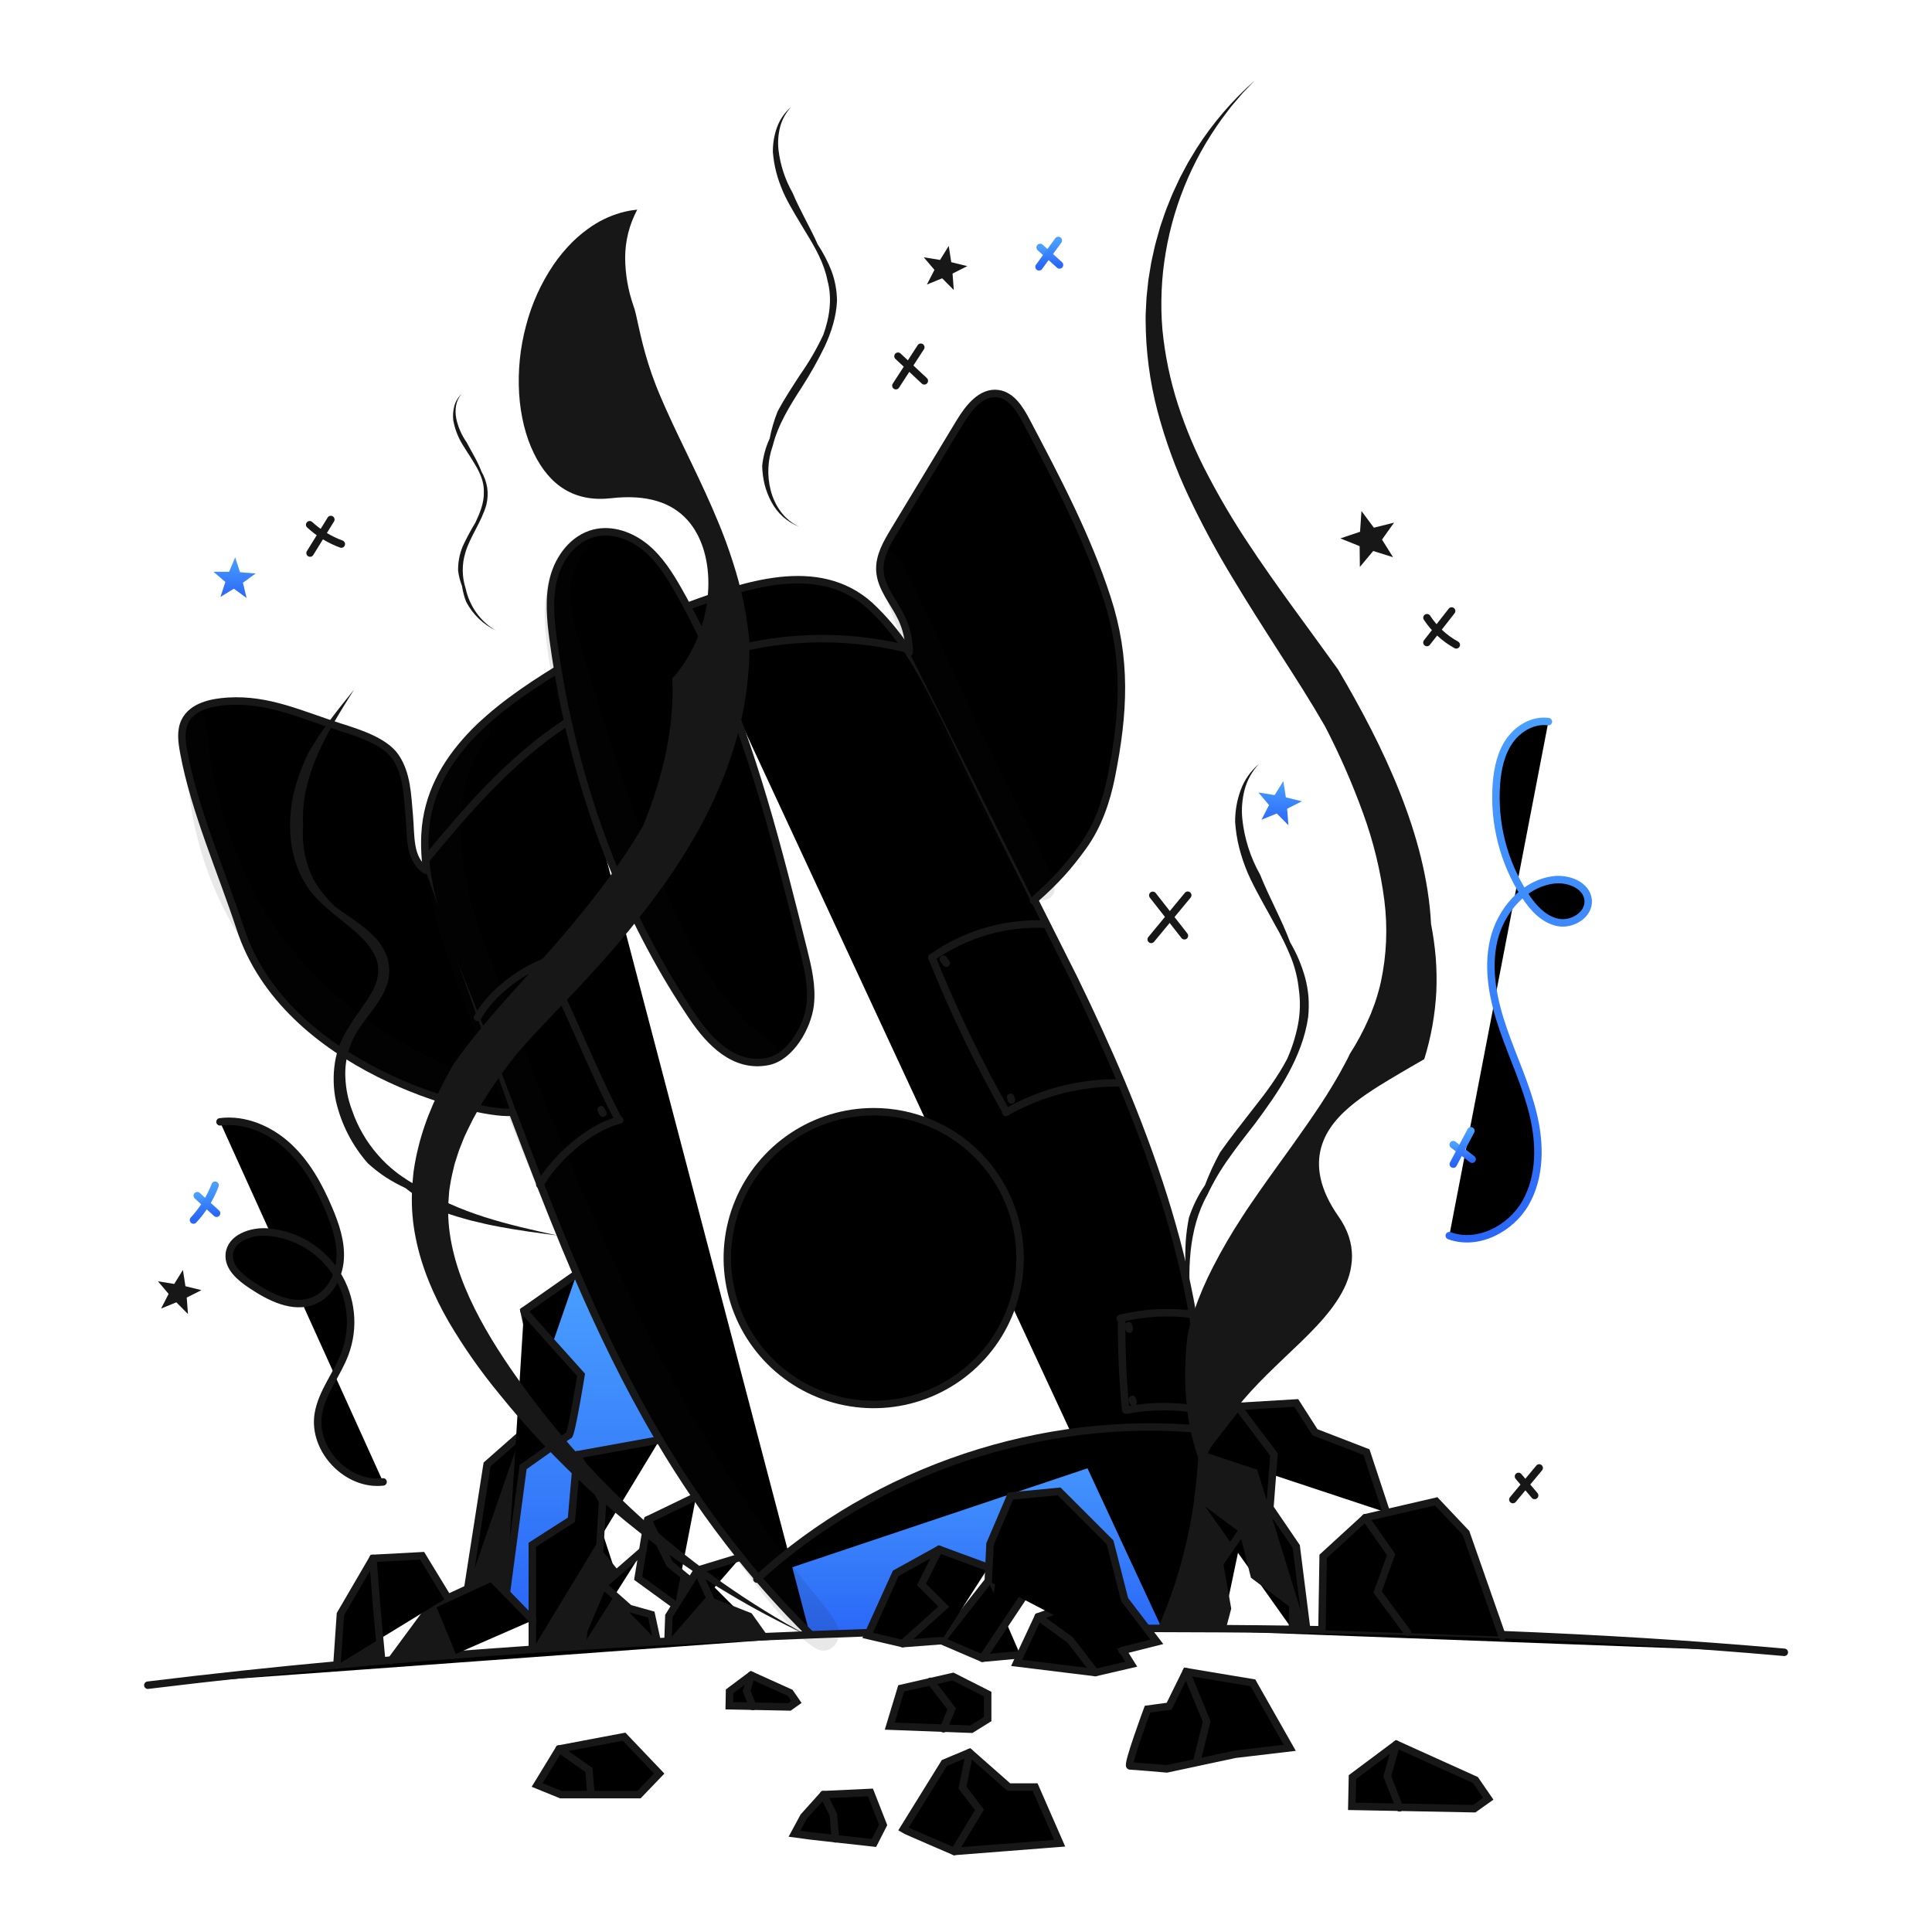 <svg width="960" height="960" viewBox="0 0 960 960" fill='currentColor' xmlns="http://www.w3.org/2000/svg">
<g clip-path="url(#clip0_46_7729)">
<g clip-path="url(#clip1_46_7729)">
<path fill-rule="evenodd" clip-rule="evenodd" d="M552.22 385.814C558.502 354.26 559.998 327.504 550.02 296.927C540.055 266.338 524.97 237.715 509.963 209.274C506.81 203.29 502.73 196.624 496.041 195.624C487.67 194.375 481.266 202.647 476.876 209.892C466.02 227.853 455.165 245.81 444.309 263.763C440.646 269.822 436.863 276.35 437.209 283.422C437.513 289.385 440.668 294.553 443.837 299.746C445.293 302.132 446.753 304.524 447.941 307.001C450.497 312.346 451.812 318.201 451.787 324.127L451.639 324.227C458.578 334.812 464.226 346.144 470.069 357.869C470.689 359.114 471.312 360.363 471.939 361.617C485.503 390.426 499.635 418.653 513.953 447.103C525.105 437.163 530.756 430.807 538.088 420.693C545.52 410.468 549.76 398.214 552.22 385.814ZM521.103 257.7C520.546 256.84 519.398 256.594 518.538 257.151C517.678 257.708 517.433 258.856 517.989 259.716C537.859 290.399 545.61 327.374 539.737 363.455C539.573 364.466 540.259 365.418 541.27 365.583C542.281 365.747 543.234 365.061 543.398 364.05C549.419 327.062 541.472 289.156 521.103 257.7Z" fill="url(#paint0_linear_46_7729)"/>
<path fill-rule="evenodd" clip-rule="evenodd" d="M353.601 326.131C349.842 317.723 345.811 309.451 341.434 301.315C340.111 298.793 338.727 296.283 337.317 293.801C332.792 285.801 327.808 277.84 320.724 271.991C313.64 266.142 304.018 262.68 295.118 264.955C285.029 267.552 277.845 277.022 275.162 287.087C272.479 297.152 273.527 307.81 274.927 318.122C275.595 323.046 276.337 327.962 277.153 332.872C278.587 341.557 280.269 350.19 282.197 358.772C293.841 410.949 314.357 461.161 344.241 505.425C352.624 517.814 364.914 530.771 381.581 527.433C392.939 525.17 401.253 510.012 402.539 499.539C403.701 490.118 401.389 480.659 399.089 471.448C386.801 422.164 374.286 372.323 353.601 326.131ZM324.312 292.412C323.815 291.516 322.686 291.193 321.79 291.691C320.895 292.188 320.572 293.317 321.069 294.212C352.686 351.163 373.25 413.579 381.678 478.17C381.81 479.186 382.741 479.901 383.756 479.769C384.772 479.636 385.488 478.706 385.355 477.69C376.868 412.635 356.156 349.772 324.312 292.412Z" fill="url(#paint1_linear_46_7729)"/>
<path fill-rule="evenodd" clip-rule="evenodd" d="M577.322 809.128C586.452 788.298 592.552 766.268 595.435 743.709C596.4 736.245 597.045 728.76 597.369 721.255C597.53 717.595 597.616 713.948 597.641 710.288C518.028 702.709 435.719 730.232 376.667 784.14C381.737 790.087 386.967 795.898 392.357 801.573C395.634 805.019 398.96 808.411 402.335 811.749L402.36 812.33C412.143 811.946 421.943 811.588 431.76 811.255L445.101 781.778L466.624 769.859L491.069 778.872L491.378 778.885L491.934 767.238L502.122 743.375L526.27 741.05L551.579 766.36L558.849 794.872L569.965 809.437H569.977L570.336 809.153H570.358C572.675 809.153 575.004 809.153 577.322 809.165V809.128ZM587.022 726.738C586.988 725.715 586.131 724.913 585.107 724.947C584.083 724.981 583.281 725.839 583.315 726.862C584.018 747.899 579.795 768.808 570.985 787.924C570.556 788.854 570.963 789.956 571.893 790.385C572.823 790.813 573.924 790.407 574.353 789.477C583.406 769.836 587.744 748.352 587.022 726.738Z" fill="url(#paint2_linear_46_7729)"/>
<path fill-rule="evenodd" clip-rule="evenodd" d="M434.131 564.884C446.049 564.883 457.701 568.416 467.611 575.037C477.522 581.657 485.246 591.068 489.808 602.079C494.369 613.09 495.563 625.207 493.238 636.896C490.914 648.586 485.174 659.324 476.747 667.751C468.319 676.179 457.581 681.918 445.892 684.243C434.202 686.568 422.086 685.374 411.075 680.812C400.064 676.25 390.653 668.526 384.032 658.615C377.412 648.705 373.878 637.054 373.88 625.135C373.882 609.156 380.231 593.833 391.529 582.534C402.828 571.235 418.152 564.886 434.131 564.884ZM459.865 582.829C460.671 581.727 462.219 581.487 463.321 582.294C472.553 589.05 479.279 598.682 482.443 609.675C485.607 620.669 485.031 632.402 480.803 643.032C480.299 644.301 478.861 644.921 477.592 644.417C476.322 643.912 475.703 642.474 476.207 641.205C480.03 631.593 480.551 620.984 477.69 611.043C474.829 601.103 468.747 592.394 460.4 586.285C459.298 585.479 459.058 583.931 459.865 582.829ZM412.581 590.754C412.642 590.074 412.14 589.473 411.46 589.412C410.78 589.352 410.179 589.854 410.118 590.534L409.267 600.038L402.409 595.708L401.759 595.298L401.104 595.698L393.249 600.498C392.666 600.854 392.482 601.615 392.838 602.198C393.195 602.781 393.956 602.965 394.538 602.609L401.738 598.209L409.019 602.807L407.5 619.772L407.413 620.74L408.333 621.053L414.34 623.098L411.28 631.515L391.384 637.017L390.23 637.336L390.512 638.5L394.003 652.901C394.164 653.565 394.832 653.973 395.496 653.812C396.16 653.651 396.567 652.982 396.407 652.319L393.198 639.082L412.553 633.729L413.168 633.559L413.386 632.96L416.682 623.895L427.864 627.701L426.485 636.758C426.424 636.921 426.399 637.092 426.409 637.261L424.964 646.751C424.861 647.426 425.325 648.057 426 648.159C426.675 648.262 427.306 647.798 427.409 647.123L428.598 639.314L436.121 644.33L436.905 644.852L437.616 644.235L444.161 638.562C444.677 638.115 444.733 637.334 444.286 636.818C443.839 636.302 443.058 636.246 442.542 636.694L436.709 641.749L429.009 636.616L430.465 627.05L430.621 626.027L429.641 625.694L410.05 619.025L410.534 613.612L431.116 611.512L432.446 611.376L432.207 610.061L430.99 610.282C432.207 610.061 432.207 610.06 432.207 610.06L432.207 610.06L432.206 610.058L432.205 610.05L432.199 610.019L432.177 609.897L432.092 609.434C432.019 609.034 431.913 608.458 431.783 607.759C431.524 606.359 431.169 604.461 430.787 602.467C430.029 598.514 429.144 594.081 428.688 592.486C428.501 591.829 427.816 591.449 427.16 591.637C426.503 591.824 426.123 592.509 426.31 593.165C426.728 594.627 427.589 598.922 428.358 602.933C428.739 604.92 429.093 606.813 429.352 608.209C429.419 608.571 429.48 608.9 429.533 609.188L410.759 611.103L412.581 590.754Z" fill="#171717"/>
<path d="M728.461 761.711L746.155 812.244C730.44 811.638 714.733 811.127 699.034 810.71L684.534 791.088L691.223 772.468L678.423 754.144L688.945 751.708L713.624 746L728.461 761.711Z" fill="url(#paint3_linear_46_7729)"/>
<path d="M684.531 791.088L699.031 810.71C684.986 810.352 670.937 810.06 656.882 809.833L657.463 773.346L678.42 754.146L691.22 772.47L684.531 791.088Z" fill="#171717"/>
<path d="M689.328 882.584L695.325 898.014L671.722 897.569L672.018 883.017L693.841 866.733L689.328 882.584Z" fill="#171717"/>
<path d="M644.089 768.4L649.294 809.709C646.933 809.672 644.559 809.647 642.194 809.622L642.417 797.27L623.217 782.87L617.542 760.182L595.434 743.712C596.398 736.246 597.041 728.761 597.363 721.259L597.536 721.271L615.001 698.863L633.04 722.726L631 749.198L644.089 768.4Z" fill="#171717"/>
<path d="M617.542 760.178L605.981 776.978L609.9 799.233L607.292 809.051V809.273C597.302 809.211 587.311 809.174 577.321 809.162V809.125C586.451 788.295 592.551 766.265 595.434 743.706L617.542 760.178Z" fill="#171717"/>
<path d="M589.4 830.654L599.575 855.383L594.63 875.462L594.691 875.771L579.791 878.949C579.791 878.949 563.211 877.49 561.468 877.49C559.725 877.49 570.197 849.275 570.197 849.275L580.954 847.816L589.4 830.654Z" fill="#171717"/>
<path d="M557.847 820.107L562.125 826.945L544.234 831.087L531.795 814.951L515.87 803.378L533.972 796.838L546.843 802.513L557.847 820.107Z" fill="url(#paint4_linear_46_7729)"/>
<path d="M531.795 814.951L544.234 831.087L505.175 826.289L507.042 822.283L515.87 803.378L531.795 814.951Z" fill="#171717"/>
<path d="M514.337 887.962L526.553 915.893L474.19 919.973L486.703 899.313L478.258 888.259L481.757 870.801L501.243 887.962H514.337Z" fill="url(#paint5_linear_46_7729)"/>
<path d="M502.121 743.375L514.918 763.739L509.095 792.547L488.15 823.965L467.786 815.236L491.068 785.562L491.377 778.885L491.933 767.238L502.121 743.375Z" fill="#171717"/>
<path d="M478.258 888.259L486.703 899.313L474.19 919.973C474.19 919.973 449.746 909.5 448.881 908.92L469.245 876.043L481.757 870.801L478.258 888.259Z" fill="#171717"/>
<path d="M462.506 835.575L472.88 849.126L468.936 858.721L442.118 857.707L447.793 838.95L462.506 835.575Z" fill="#171717"/>
<path d="M468.948 798.359L448.584 816.695L431.138 812.615L431.756 811.255L445.097 781.778L466.623 769.859L457.894 787.305L468.948 798.359Z" fill="#171717"/>
<path d="M414.113 901.786L415.114 913.631L402.836 912.258L394.762 911.17L399.35 902.663L409.167 891.746L414.113 901.786Z" fill="#171717"/>
<path d="M379.27 812.985L379.282 813.27C363.482 813.95 347.701 814.704 331.94 815.532L331.927 815.384L332.36 802.946L335.674 797.654L343.241 785.537L346.541 780.257L353.527 795.75L372.296 803.168L379.27 812.985Z" fill="#171717"/>
<path d="M371.023 840.212L373.99 847.803L362.368 847.581L362.504 840.422L373.249 832.397L371.023 840.212Z" fill="#171717"/>
<path d="M319.34 770.564L321.887 755.158L332.805 777.203L342.833 785.277L343.241 785.537L335.674 797.654L335.414 797.493L317.09 784.177L318.277 777.03L318.895 773.284L319.34 770.564Z" fill="#171717"/>
<path d="M327.785 715.456L286.761 722.875L283.929 755.158L264.505 767.6V804.891L251.523 791.5L251.634 791.389L259.934 728.989C259.934 728.989 281.312 713.706 282.623 713.274C283.934 712.842 288.731 683.167 288.731 683.167C288.731 683.167 261.231 652.615 260.367 651.304L286.542 632.98H286.554C298.449 660.651 311.53 687.828 326.8 713.805C327.118 714.356 327.451 714.912 327.785 715.456Z" fill="url(#paint6_linear_46_7729)"/>
<path d="M310.104 862.949L327.563 881.273L317.523 891.746H293.635L292.658 879.53L277.821 869.057L310.104 862.949Z" fill="url(#paint7_linear_46_7729)"/>
<path d="M326.475 815.384L326.499 815.817C314.11 816.472 301.737 817.181 289.382 817.943L290.037 810.364L299.637 787.676L312.731 799.236L323.631 802.29L326.475 815.384Z" fill="#171717"/>
<path d="M264.505 804.887V767.6L283.929 755.162L286.761 722.879L299.422 746L297.888 771.742L305.962 781.782L306.162 782.017L299.634 787.68L290.034 810.368L289.379 817.948C281.082 818.455 272.789 818.989 264.502 819.548L264.505 804.887Z" fill="#171717"/>
<path d="M292.658 879.53L293.635 891.746H278.687L266.904 886.948L277.821 869.057L292.658 879.53Z" fill="#171717"/>
<path d="M288.727 683.161C288.727 683.161 283.927 712.835 282.619 713.268C281.311 713.701 259.93 728.983 259.93 728.983L251.63 791.383L251.519 791.494L244.211 783.965L232.511 789.38L232.424 789.195L242.019 727.67L271.26 701.915L260.36 651.296C261.228 652.609 288.727 683.161 288.727 683.161Z" fill="#171717"/>
<path d="M253.81 552.681C235.659 553.881 142.01 530.363 119.41 461.47C110.249 433.551 96.574 402.554 91.331 373.87C90.392 368.726 89.575 363.17 91.85 358.476C95.461 351.021 105.031 348.968 113.302 348.449C133.394 347.2 149.74 355.2 168.942 361.283C177.98 364.152 190.975 368.183 196.403 375.947C202.239 384.293 202.449 395.161 203.364 405.3C204.279 415.439 203.055 426.591 211.438 432.378L212.006 432.303C213.849 445.803 218.188 459.023 223.006 471.659C227.382 483.12 232.031 494.483 236.594 505.871C238.733 511.2 240.86 516.541 242.924 521.895C246.831 532.046 250.714 542.212 254.571 552.395L253.81 552.681Z" fill="url(#paint8_linear_46_7729)"/>
<path d="M214.541 797.7L224.729 822.416C214.652 823.184 204.575 824 194.499 824.864L214.541 797.7Z" fill="#171717"/>
<path d="M189.664 825.2L189.677 825.287C182.258 825.931 174.84 826.597 167.421 827.287L169.152 802.064L185.3 774.36L187.265 799.669L189.664 825.2Z" fill="#171717"/>
<path d="M276.648 332.956C246.603 351.465 213.392 375.835 211.216 414.275C210.979 418.623 211.057 422.983 211.451 427.32C211.599 428.989 211.785 430.646 212.007 432.302C213.85 445.802 218.189 459.021 223.007 471.658C227.383 483.119 232.032 494.482 236.595 505.87C238.734 511.199 240.861 516.54 242.925 521.894C246.832 532.045 250.714 542.211 254.572 552.394C259.123 564.4 263.723 576.389 268.372 588.362C272.438 598.773 276.601 609.15 280.86 619.495C282.726 623.996 284.622 628.489 286.547 632.972C298.442 660.644 311.523 687.82 326.793 713.797C327.115 714.354 327.448 714.91 327.782 715.454C333.456 725.049 339.441 734.455 345.735 743.67C352.783 753.981 360.218 764 368.04 773.727C370.847 777.239 373.72 780.709 376.658 784.138C381.724 790.085 386.954 795.896 392.348 801.571C395.624 805.009 398.95 808.401 402.326 811.747" stroke="#171717" stroke-width="3.709" stroke-miterlimit="10" stroke-linecap="round"/>
<path d="M577.321 809.128C586.451 788.298 592.551 766.268 595.434 743.709C596.399 736.242 597.042 728.758 597.363 721.255C597.524 717.595 597.61 713.948 597.635 710.288C597.635 707.088 597.594 703.882 597.512 700.669C597.019 684.721 595.382 668.829 592.612 653.116C585.849 613.933 572.817 575.11 557.251 538.016C549.857 520.409 541.894 503.186 533.758 486.494C529.158 477.283 524.558 468.129 519.958 459.033C517.958 455.039 515.955 451.062 513.949 447.101C499.631 418.651 485.499 390.424 471.935 361.615C465.407 348.558 459.311 335.934 451.635 324.225C451.091 323.397 450.547 322.581 449.978 321.765C444.9 314.219 438.995 307.264 432.372 301.03C406.407 277.538 369.326 291.139 341.432 301.314H341.42" stroke="#171717" stroke-width="3.709" stroke-miterlimit="10" stroke-linecap="round"/>
<path d="M570.335 809.153C572.659 809.153 574.996 809.153 577.321 809.165C587.311 809.177 597.301 809.214 607.292 809.276C618.926 809.35 630.559 809.466 642.192 809.622C644.553 809.647 646.927 809.672 649.292 809.709C651.827 809.746 654.361 809.783 656.884 809.833C670.942 810.055 684.992 810.348 699.033 810.711C714.736 811.131 730.443 811.642 746.154 812.244C792.94 814.074 839.726 816.868 886.612 821.022" stroke="#171717" stroke-width="3.709" stroke-miterlimit="10" stroke-linecap="round"/>
<path d="M73.452 837.368C104.785 833.535 136.108 830.176 167.421 827.291C174.839 826.586 182.258 825.919 189.677 825.291C191.284 825.143 192.891 825.007 194.499 824.87C204.575 824.004 214.652 823.188 224.729 822.422C237.984 821.396 251.242 820.436 264.505 819.541C272.801 818.985 281.093 818.454 289.382 817.947C301.746 817.181 314.118 816.472 326.499 815.82C328.317 815.72 330.122 815.62 331.94 815.536C347.704 814.707 363.485 813.953 379.282 813.273C386.961 812.951 394.652 812.638 402.354 812.333C412.134 811.95 421.934 811.592 431.754 811.258" stroke="#171717" stroke-width="3.709" stroke-miterlimit="10" stroke-linecap="round"/>
<path d="M513.521 447.486C513.669 447.362 513.805 447.226 513.954 447.102C525.106 437.162 530.754 430.802 538.089 420.692C545.52 410.467 549.761 398.214 552.221 385.813C558.502 354.259 559.998 327.503 550.021 296.926C540.044 266.349 524.971 237.714 509.961 209.276C506.808 203.292 502.728 196.627 496.039 195.626C487.668 194.377 481.264 202.649 476.874 209.894C466.019 227.859 455.163 245.816 444.307 263.765C440.647 269.824 436.864 276.352 437.207 283.424C437.652 292.129 444.168 299.139 447.939 307.003C450.495 312.349 451.81 318.203 451.784 324.128" stroke="#171717" stroke-width="3.709" stroke-miterlimit="10" stroke-linecap="round"/>
<path d="M211.438 432.377C203.055 426.59 204.279 415.438 203.364 405.299C202.449 395.16 202.239 384.292 196.403 375.946C190.975 368.181 177.98 364.146 168.942 361.282C149.742 355.199 133.394 347.199 113.303 348.448C105.031 348.967 95.461 351.02 91.851 358.475C89.575 363.175 90.392 368.725 91.331 373.869C96.574 402.554 110.249 433.551 119.41 461.469C142.01 530.362 235.659 553.879 253.81 552.68" stroke="#171717" stroke-width="3.709" stroke-miterlimit="10" stroke-linecap="round"/>
<path d="M282.2 358.772C293.847 410.949 314.36 461.161 344.244 505.425C352.627 517.814 364.917 530.771 381.584 527.433C392.947 525.17 401.256 510.012 402.542 499.539C403.704 490.118 401.392 480.659 399.092 471.448C386.802 422.164 374.292 372.323 353.604 326.13C349.845 317.723 345.814 309.451 341.437 301.315C340.114 298.793 338.73 296.283 337.32 293.798C332.795 285.798 327.82 277.823 320.727 271.987C313.634 266.151 304.027 262.677 295.121 264.952C285.032 267.552 277.848 277.02 275.165 287.084C272.482 297.148 273.533 307.807 274.93 318.118C275.597 323.039 276.339 327.956 277.156 332.869C278.589 341.549 280.27 350.183 282.2 358.772Z" stroke="#171717" stroke-width="3.709" stroke-miterlimit="10" stroke-linecap="round"/>
<path d="M354.06 325.933C384.908 315.935 417.912 314.618 449.46 322.125" stroke="#171717" stroke-width="3.709" stroke-miterlimit="10" stroke-linecap="round"/>
<path d="M211.5 427.32C232.075 402.42 253.094 377.689 281.63 358.896" stroke="#171717" stroke-width="3.709" stroke-miterlimit="10" stroke-linecap="round"/>
<path d="M376.105 784.647C376.29 784.473 376.476 784.313 376.661 784.14C435.713 730.232 518.022 702.709 597.635 710.288C597.722 710.3 597.796 710.3 597.882 710.313" stroke="#171717" stroke-width="3.709" stroke-miterlimit="10" stroke-linecap="round"/>
<path d="M494.394 625.135C494.395 637.053 490.863 648.704 484.242 658.614C477.622 668.524 468.212 676.249 457.202 680.811C446.192 685.373 434.076 686.568 422.387 684.244C410.698 681.92 399.96 676.182 391.532 667.756C383.104 659.329 377.363 648.593 375.037 636.904C372.711 625.216 373.903 613.1 378.462 602.088C383.022 591.077 390.745 581.665 400.653 575.043C410.562 568.421 422.212 564.885 434.13 564.884C450.111 564.883 465.438 571.231 476.739 582.53C488.041 593.829 494.391 609.154 494.394 625.135Z" stroke="#171717" stroke-width="3.709" stroke-miterlimit="10" stroke-linecap="round"/>
<path d="M506.869 625.135C506.871 639.52 502.606 653.583 494.615 665.545C486.625 677.506 475.266 686.83 461.976 692.336C448.687 697.842 434.062 699.284 419.953 696.479C405.844 693.674 392.884 686.748 382.711 676.577C372.538 666.406 365.61 653.447 362.802 639.338C359.994 625.229 361.434 610.605 366.937 597.314C372.441 584.024 381.763 572.663 393.723 564.67C405.683 556.677 419.745 552.41 434.13 552.409C443.682 552.408 453.14 554.288 461.965 557.942C470.79 561.597 478.808 566.953 485.563 573.707C492.317 580.46 497.675 588.478 501.331 597.302C504.987 606.126 506.869 615.584 506.869 625.135V625.135Z" stroke="#171717" stroke-width="3.709" stroke-miterlimit="10" stroke-linecap="round"/>
<path d="M519.58 459.219C499.429 458.308 479.548 464.133 463.075 475.775" stroke="#171717" stroke-width="3.709" stroke-miterlimit="10" stroke-linecap="round"/>
<path d="M463.075 475.775C473.666 502.18 486.025 527.841 500.069 552.582C500.069 552.594 500.081 552.594 500.081 552.607" stroke="#171717" stroke-width="3.709" stroke-miterlimit="10" stroke-linecap="round"/>
<path d="M499.735 552.767L500.069 552.582C517.431 542.719 537.128 537.71 557.093 538.082" stroke="#171717" stroke-width="3.709" stroke-miterlimit="10" stroke-linecap="round"/>
<path d="M268.214 588.611C268.264 588.525 268.314 588.451 268.375 588.364C276.325 575.184 292.535 560.619 307.421 556.625C307.582 556.588 307.743 556.538 307.904 556.501" stroke="#171717" stroke-width="3.709" stroke-miterlimit="10" stroke-linecap="round"/>
<path d="M307.372 556.44C294.142 531.315 283.756 503.31 270.539 478.174C270.489 478.087 270.452 478.001 270.403 477.914" stroke="#171717" stroke-width="3.709" stroke-miterlimit="10" stroke-linecap="round"/>
<path d="M270.835 478.063L270.535 478.174C258.109 482.786 243.605 494 237.3 505.585" stroke="#171717" stroke-width="3.709" stroke-miterlimit="10" stroke-linecap="round"/>
<path d="M592.875 653.153L592.615 653.116C580.847 651.538 568.888 652.171 557.352 654.983C557.117 655.032 556.882 655.083 556.652 655.143" stroke="#171717" stroke-width="3.709" stroke-miterlimit="10" stroke-linecap="round"/>
<path d="M596.794 700.693C584.695 698.377 572.269 698.348 560.159 700.607" stroke="#171717" stroke-width="3.709" stroke-miterlimit="10" stroke-linecap="round"/>
<path d="M559.355 700.607C557.861 685.447 557.193 670.216 557.355 654.983V654.8" stroke="#171717" stroke-width="3.709" stroke-miterlimit="10" stroke-linecap="round"/>
<path d="M502.591 546.56C502.443 546.115 502.291 545.683 502.158 545.25" stroke="#171717" stroke-width="3.709" stroke-miterlimit="10" stroke-linecap="round"/>
<path d="M468.787 476.641C468.802 476.667 468.819 476.691 468.837 476.715C468.861 476.74 468.874 476.764 468.898 476.789" stroke="#171717" stroke-width="3.709" stroke-miterlimit="10" stroke-linecap="round"/>
<path d="M470.16 478.569C469.628 477.815 469.01 476.95 468.837 476.715" stroke="#171717" stroke-width="3.709" stroke-miterlimit="10" stroke-linecap="round"/>
<path d="M561.111 660.448C561 659.867 560.876 659.273 560.753 658.692" stroke="#171717" stroke-width="3.709" stroke-miterlimit="10" stroke-linecap="round"/>
<path d="M299.582 553.138C299.137 552.273 299.15 552.298 298.705 551.42" stroke="#171717" stroke-width="3.709" stroke-miterlimit="10" stroke-linecap="round"/>
<path d="M268.066 485.765C267.633 484.752 267.707 484.789 267.275 483.775" stroke="#171717" stroke-width="3.709" stroke-miterlimit="10" stroke-linecap="round"/>
<path d="M368.142 773.704L368.043 773.729L346.542 780.257L343.241 785.537L335.674 797.654L332.36 802.946L331.927 815.384" stroke="#171717" stroke-width="3.709" stroke-miterlimit="10" stroke-linecap="round"/>
<path d="M345.887 743.597L345.738 743.671L321.887 755.158L319.34 770.564L318.895 773.284L318.277 777.03L317.09 784.177L335.414 797.493" stroke="#171717" stroke-width="3.709" stroke-miterlimit="10" stroke-linecap="round"/>
<path d="M319.489 770.44L319.34 770.564L306.16 782.013L299.632 787.676L290.037 810.364L289.382 817.944V818.005" stroke="#171717" stroke-width="3.709" stroke-miterlimit="10" stroke-linecap="round"/>
<path d="M327.785 715.456L286.761 722.875L283.929 755.158L264.505 767.596V804.887V819.539V819.749" stroke="#171717" stroke-width="3.709" stroke-miterlimit="10" stroke-linecap="round"/>
<path d="M224.791 822.58L224.729 822.419L214.541 797.703L222.504 794.019L232.519 789.382L244.215 783.967L251.523 791.496L264.505 804.887L264.728 805.122" stroke="#171717" stroke-width="3.709" stroke-miterlimit="10" stroke-linecap="round"/>
<path d="M214.541 797.703L194.499 824.868L194.251 825.201" stroke="#171717" stroke-width="3.709" stroke-miterlimit="10" stroke-linecap="round"/>
<path d="M222.392 793.784L209.744 773.049L185.3 774.36L169.152 802.068L167.421 827.291L167.408 827.377" stroke="#171717" stroke-width="3.709" stroke-miterlimit="10" stroke-linecap="round"/>
<path d="M189.664 825.201L187.265 799.669L185.3 774.36" stroke="#171717" stroke-width="3.709" stroke-miterlimit="10" stroke-linecap="round"/>
<path d="M299.632 787.676L312.726 799.236L323.631 802.29L326.475 815.384" stroke="#171717" stroke-width="3.709" stroke-miterlimit="10" stroke-linecap="round"/>
<path d="M321.887 755.158L332.805 777.203L342.833 785.277" stroke="#171717" stroke-width="3.709" stroke-miterlimit="10" stroke-linecap="round"/>
<path d="M346.542 780.257L353.528 795.75L372.297 803.168L379.27 812.985" stroke="#171717" stroke-width="3.709" stroke-miterlimit="10" stroke-linecap="round"/>
<path d="M286.761 722.875L299.422 745.996L297.888 771.738L305.962 781.778" stroke="#171717" stroke-width="3.709" stroke-miterlimit="10" stroke-linecap="round"/>
<path d="M595.286 743.597L595.434 743.709L617.542 760.178L623.217 782.866L642.418 797.271L642.196 809.622V809.709" stroke="#171717" stroke-width="3.709" stroke-miterlimit="10" stroke-linecap="round"/>
<path d="M617.542 760.178L605.981 776.981L609.9 799.236L607.292 809.054" stroke="#171717" stroke-width="3.709" stroke-miterlimit="10" stroke-linecap="round"/>
<path d="M656.885 810.006V809.833L657.466 773.346L678.423 754.144L688.945 751.708L713.624 745.996L728.461 761.711L746.155 812.244L746.488 813.196" stroke="#171717" stroke-width="3.709" stroke-miterlimit="10" stroke-linecap="round"/>
<path d="M678.423 754.144L691.22 772.468L684.531 791.088L699.034 810.71L699.368 811.168" stroke="#171717" stroke-width="3.709" stroke-miterlimit="10" stroke-linecap="round"/>
<path d="M688.896 751.523L679.004 721.564L653.398 711.673L644.088 697.12L614.995 698.863L597.536 721.267" stroke="#171717" stroke-width="3.709" stroke-miterlimit="10" stroke-linecap="round"/>
<path d="M614.995 698.863L633.034 722.726L630.994 749.198L644.088 768.4L649.293 809.709L649.33 810.006" stroke="#171717" stroke-width="3.709" stroke-miterlimit="10" stroke-linecap="round"/>
<path d="M481.757 870.8L469.245 876.042L448.881 908.92C449.746 909.501 474.19 919.973 474.19 919.973L526.553 915.893L514.337 887.962H501.243L481.757 870.8Z" stroke="#171717" stroke-width="3.709" stroke-miterlimit="10" stroke-linecap="round"/>
<path d="M481.757 870.801L478.258 888.259L486.703 899.313L474.19 919.973" stroke="#171717" stroke-width="3.709" stroke-miterlimit="10" stroke-linecap="round"/>
<path d="M491.068 785.562L467.786 815.236L488.15 823.965L506.919 822.222" stroke="#171717" stroke-width="3.709" stroke-miterlimit="10" stroke-linecap="round"/>
<path d="M502.121 743.375L514.918 763.739L509.095 792.547L488.15 823.965" stroke="#171717" stroke-width="3.709" stroke-miterlimit="10" stroke-linecap="round"/>
<path d="M491.068 778.873L466.623 769.859L445.097 781.778L431.756 811.255L431.138 812.615L448.584 816.695L467.786 815.236" stroke="#171717" stroke-width="3.709" stroke-miterlimit="10" stroke-linecap="round"/>
<path d="M466.623 769.859L457.894 787.305L468.948 798.359L448.584 816.695" stroke="#171717" stroke-width="3.709" stroke-miterlimit="10" stroke-linecap="round"/>
<path d="M544.234 831.087L562.125 826.945L557.847 820.107L546.843 802.513L533.972 796.838L515.87 803.378L507.042 822.283L505.175 826.289L544.234 831.087Z" stroke="#171717" stroke-width="3.709" stroke-miterlimit="10" stroke-linecap="round"/>
<path d="M515.87 803.378L531.795 814.951L544.234 831.087" stroke="#171717" stroke-width="3.709" stroke-miterlimit="10" stroke-linecap="round"/>
<path d="M589.4 830.654L622.56 836.181L640.884 868.476L613.831 871.676L597.041 875.261L594.691 875.768L579.791 878.946C579.791 878.946 563.211 877.487 561.468 877.487C559.725 877.487 570.197 849.272 570.197 849.272L580.954 847.813L589.4 830.654Z" stroke="#171717" stroke-width="3.709" stroke-miterlimit="10" stroke-linecap="round"/>
<path d="M589.401 830.654L599.576 855.383L594.631 875.462" stroke="#171717" stroke-width="3.709" stroke-miterlimit="10" stroke-linecap="round"/>
<path d="M409.167 891.746L399.35 902.663L394.762 911.17L402.836 912.258L415.114 913.631L434.266 915.757L438.841 906.805L432.51 890.658L409.167 891.746Z" stroke="#171717" stroke-width="3.709" stroke-miterlimit="10" stroke-linecap="round"/>
<path d="M693.841 866.733L672.018 883.017L671.722 897.569L695.325 898.014L732.529 898.732L739.515 893.786L733.11 884.476L693.841 866.733Z" stroke="#171717" stroke-width="3.709" stroke-miterlimit="10" stroke-linecap="round"/>
<path d="M277.821 869.057L266.904 886.948L278.687 891.746H293.635H317.523L327.563 881.273L310.104 862.949L277.821 869.057Z" stroke="#171717" stroke-width="3.709" stroke-miterlimit="10" stroke-linecap="round"/>
<path d="M557.538 820.181L557.847 820.107L574.848 815.817L569.976 809.437H569.964L558.848 794.872L551.578 766.36L526.269 741.05L502.121 743.375L491.933 767.238L491.377 778.885L491.068 785.562" stroke="#171717" stroke-width="3.709" stroke-miterlimit="10" stroke-linecap="round"/>
<path d="M563.065 696.687C562.929 696.255 562.78 695.809 562.632 695.377" stroke="#171717" stroke-width="3.709" stroke-miterlimit="10" stroke-linecap="round"/>
<path d="M286.539 632.974L260.364 651.298L271.269 701.917L242.028 727.672L232.433 789.197" stroke="#171717" stroke-width="3.709" stroke-miterlimit="10" stroke-linecap="round"/>
<path d="M260.363 651.3C261.228 652.611 288.727 683.163 288.727 683.163C288.727 683.163 283.927 712.837 282.619 713.27C281.311 713.703 259.93 728.985 259.93 728.985L251.63 791.385" stroke="#171717" stroke-width="3.709" stroke-miterlimit="10" stroke-linecap="round"/>
<path d="M462.506 835.575L447.793 838.95L442.118 857.707L468.936 858.721L482.697 859.24L490.771 854.22V841.782L473.535 833.053L462.506 835.575Z" stroke="#171717" stroke-width="3.709" stroke-miterlimit="10" stroke-linecap="round"/>
<path d="M462.407 835.451L462.506 835.575L472.88 849.126L468.936 858.721L468.812 859.018" stroke="#171717" stroke-width="3.709" stroke-miterlimit="10" stroke-linecap="round"/>
<path d="M373.249 832.397L362.504 840.422L362.368 847.581L373.99 847.803L392.302 848.162L395.739 845.726L392.586 841.139L373.249 832.397Z" stroke="#171717" stroke-width="3.709" stroke-miterlimit="10" stroke-linecap="round"/>
<path d="M373.249 832.397L371.023 840.212L373.99 847.803L374.04 847.939" stroke="#171717" stroke-width="3.709" stroke-miterlimit="10" stroke-linecap="round"/>
<path d="M277.821 869.057L292.658 879.53L293.635 891.746" stroke="#171717" stroke-width="3.709" stroke-miterlimit="10" stroke-linecap="round"/>
<path d="M693.841 866.733L689.328 882.584L695.325 898.014L695.436 898.299" stroke="#171717" stroke-width="3.709" stroke-miterlimit="10" stroke-linecap="round"/>
<path d="M409.167 891.746L414.113 901.786L415.114 913.631L415.126 913.717" stroke="#171717" stroke-width="3.709" stroke-miterlimit="10" stroke-linecap="round"/>
<path d="M623.517 39.973L620.005 43.623C618.852 44.856 617.621 46.012 616.557 47.323L613.268 51.165C612.727 51.81 612.158 52.431 611.64 53.096L610.108 55.106C594.199 75.63 583.599 99.762 579.249 125.363C577.088 138.007 576.53 150.873 577.588 163.657C578.815 176.378 581.416 188.928 585.345 201.089C589.304 213.247 594.309 225.039 600.305 236.332C606.26 247.692 612.791 258.739 619.873 269.432C634.019 290.932 649.673 311.453 664.883 332.672C676.454 352.289 687.163 372.538 695.55 393.679C703.903 414.772 709.941 436.909 711.087 459.165C712.156 464.648 712.93 470.184 713.407 475.75C713.843 481.368 713.943 487.007 713.707 492.637C713.116 504.061 711.1 515.366 707.707 526.29L706.845 526.79C706.291 527.115 705.488 527.596 704.427 528.181C702.307 529.354 699.462 531.069 696.08 533.044C689.337 537.052 680.687 542.009 673.123 547.956C665.553 553.931 658.947 561.087 656.442 570.338C653.951 579.563 655.587 590.905 665.075 604.413C669.835 611.154 671.801 617.834 671.808 624.229C671.805 625.823 671.676 627.415 671.42 628.988C671.201 630.536 670.873 632.067 670.438 633.569C669.524 636.64 668.275 639.6 666.713 642.397C660.381 653.917 649.162 664.258 637.871 674.974C632.285 680.338 626.544 685.82 621.415 691.488C616.541 696.809 612.078 702.492 608.063 708.488C607.163 709.862 606.226 711.21 605.428 712.519C604.663 713.86 603.94 715.127 603.258 716.319C602.564 717.558 601.917 718.713 601.315 719.784C600.75 720.873 600.294 721.884 599.843 722.816L597.027 728.816C593.179 719.012 590.696 708.725 589.648 698.245C588.582 687.48 588.645 676.632 589.836 665.88C590.046 663.856 590.394 661.848 590.879 659.871C591.548 656.988 592.378 654.145 593.367 651.356C595.987 643.804 599.151 636.451 602.833 629.356C607.232 620.789 612.089 612.465 617.381 604.419C618.738 602.298 620.13 600.203 621.556 598.133C622.974 596.043 624.41 593.933 625.81 591.961C628.637 587.913 631.465 583.97 634.248 580.094C645.448 564.651 655.326 550.703 661.518 540.394C664.677 535.249 666.966 531.044 668.498 528.12C669.311 526.658 669.854 525.52 670.222 524.739L670.799 523.552C674.37 518.005 677.488 512.179 680.122 506.131C680.442 505.394 680.809 504.659 681.1 503.917L681.937 501.687C682.475 500.194 683.144 498.715 683.575 497.187C684.048 495.666 684.592 494.15 684.969 492.587C685.389 491.036 685.834 489.481 686.15 487.887C689.017 474.551 689.596 460.825 687.862 447.295C685.951 432.534 682.408 418.03 677.298 404.049C671.957 389.298 665.656 374.913 658.436 360.985C654.88 354.81 651.189 348.677 647.363 342.585L641.533 333.395L635.618 324.155C627.704 311.811 619.712 299.348 612.072 286.548C604.297 273.709 597.183 260.481 590.757 246.916C584.261 233.189 579.034 218.896 575.14 204.216C571.275 189.453 569.298 174.26 569.255 158.999C569.197 157.099 569.32 155.192 569.415 153.292C569.51 151.392 569.591 149.492 569.715 147.6L570.322 141.941L570.622 139.117L571.075 136.317L571.999 130.722C572.347 128.866 572.799 127.03 573.199 125.187C573.932 121.487 575.052 117.881 576.051 114.258C576.512 112.435 577.221 110.683 577.795 108.898C578.421 107.127 578.956 105.33 579.659 103.589C581.095 100.121 582.351 96.589 584.017 93.235L586.394 88.159L589.031 83.217L590.349 80.752C590.804 79.94 591.307 79.152 591.785 78.352L594.679 73.577C602.679 61.087 612.385 49.776 623.517 39.973Z" fill="#171717"/>
<path d="M401 812.521L390.918 807.653C387.561 806.018 384.284 804.228 380.961 802.522C368.246 795.752 355.871 788.36 343.834 780.346C307.68 756.102 275.396 726.535 248.075 692.646C238.77 681.364 230.367 669.368 222.943 656.768C215.616 644.008 209.579 630.161 206.594 615.278C205.059 607.807 204.421 600.179 204.694 592.556C204.705 590.647 204.824 588.741 205.048 586.845L205.314 583.993C205.38 583.041 205.495 582.093 205.659 581.153C206.215 577.387 206.962 573.651 207.897 569.96C211.497 555.143 218.059 541.445 225.48 528.592C240.387 507.415 258.154 489.477 274.638 470.718C291.116 451.902 306.761 432.182 319.572 410.264C324.415 398.587 328.197 386.498 330.872 374.143C332.148 368.028 333.07 361.844 333.633 355.622C334.212 349.471 334.354 343.286 334.058 337.114C334.058 337.114 334.313 336.835 334.794 336.304C335.275 335.773 335.952 334.981 336.745 333.943C337.538 332.905 338.508 331.62 339.57 330.093C340.614 328.566 341.67 326.799 342.821 324.793C344.027 322.629 345.121 320.405 346.1 318.129C347.185 315.554 348.133 312.923 348.94 310.248C349.4 308.833 349.761 307.402 350.081 305.94C350.401 304.478 350.716 302.972 350.991 301.44C351.506 298.348 351.824 295.226 351.944 292.093C352.41 279.415 349.162 266.767 341.517 258.336C333.833 249.854 321.824 245.502 303.611 247.568C294.505 248.597 286.916 247.015 280.583 243.178C274.251 239.4 269.152 233.205 265.265 225.225C264.303 223.187 263.415 221.13 262.586 218.867C261.723 216.457 260.982 214.005 260.366 211.52C259.087 206.295 258.278 200.966 257.951 195.597C257.272 184.215 258.434 172.799 261.392 161.787C264.191 151.007 268.805 140.783 275.037 131.553C277.823 127.483 280.983 123.682 284.475 120.2C287.499 117.233 290.797 114.559 294.326 112.214C299.261 108.958 304.722 106.581 310.468 105.186C311.977 104.818 313.507 104.544 315.049 104.364L316.649 104.181C312.682 111.57 310.616 119.831 310.638 128.218C310.698 136.238 312.071 144.194 314.7 151.771C315.574 153.932 316.308 157.635 317.4 162.571C318.492 167.507 319.919 173.671 322.088 180.559C323.165 183.999 324.41 187.609 325.84 191.291C326.201 192.211 326.552 193.142 326.947 194.064C327.342 194.986 327.694 195.901 328.163 196.958C329.076 199.015 329.89 201.053 330.884 203.2C334.676 211.7 339.16 220.878 343.757 230.445C348.354 240.012 353.03 249.983 357.083 259.916C360.947 269.256 364.235 278.825 366.929 288.567L368.55 294.985C369.05 297.03 369.407 299.057 369.794 300.913C370.594 304.613 371.034 307.978 371.429 310.713C371.619 312.084 371.804 313.303 371.929 314.369C372.029 315.441 372.116 316.351 372.185 317.088C372.317 318.563 372.385 319.346 372.385 319.346C372.513 330.783 371.449 342.203 369.211 353.419C367.091 364.175 364.012 374.719 360.011 384.925C356.2 394.658 351.73 404.121 346.634 413.247C341.717 421.991 336.359 430.478 330.579 438.677C319.426 454.321 307.293 469.242 294.253 483.351C287.961 490.285 281.436 497.105 275.241 503.571C269.024 510.085 262.975 516.547 257.201 523.114C252.311 529.225 247.773 535.436 243.588 541.747C239.428 547.932 235.724 554.413 232.507 561.137C231.766 562.798 230.899 564.437 230.242 566.121L228.249 571.166C227.614 572.854 227.149 574.566 226.575 576.266C226.319 577.12 225.984 577.966 225.786 578.83L225.17 581.416C224.331 584.854 223.676 588.334 223.207 591.841C222.989 595.341 222.575 598.866 222.696 602.392C222.831 616.537 226.978 631.048 233.338 644.952C239.707 658.893 248.168 672.303 257.428 685.347C294.933 738.158 344.049 781.664 401 812.521V812.521Z" fill="#171717"/>
<path d="M613.986 411.307C614.448 415.765 615.336 420.168 616.638 424.456C617.898 428.746 619.503 432.926 621.438 436.956C625.266 444.932 629.747 452.396 633.764 459.93C636.651 464.915 639.189 470.094 641.358 475.43C643.454 480.621 644.811 486.081 645.389 491.649C646.203 497.438 646.062 503.32 644.972 509.063C643.82 514.968 642.003 520.723 639.556 526.219C634.934 534.976 629.045 542.975 622.822 550.763C617.306 557.958 611.546 565.046 606.27 572.572C603.392 577.826 600.88 583.273 598.75 588.872C595.36 593.867 592.678 599.306 590.779 605.036C590.001 608.912 589.469 612.834 589.186 616.777C588.941 620.706 588.9 624.644 589.061 628.577C589.249 632.504 589.629 636.413 590.161 640.303C590.733 644.186 591.459 648.04 592.338 651.865C590.84 641.876 590.597 631.739 591.615 621.69C592.688 611.806 595.215 602.075 599.862 593.843C602.866 587.442 606.452 581.33 610.575 575.586C614.675 569.731 619.152 564.053 623.635 558.3C629.442 550.423 635.318 542.338 640.08 533.527C644.838 524.761 648.641 515.265 650.036 505.246C650.357 501.982 650.406 498.697 650.183 495.424C649.917 492.188 649.362 488.983 648.526 485.845C646.824 479.687 644.325 473.778 641.093 468.267C636.805 456.782 630.616 445.854 626.133 434.599C621.321 426.061 618.313 416.625 617.294 406.877C616.824 402.002 617.218 397.081 618.457 392.342C619.737 387.559 622.19 383.171 625.594 379.576C621.507 383.016 618.381 387.456 616.521 392.464C614.639 397.59 613.693 403.012 613.727 408.472" fill="#171717"/>
<path d="M151.549 377.78C149.256 382.837 147.434 388.094 146.105 393.485C144.807 398.964 144.144 404.574 144.129 410.204C144.097 415.92 144.887 421.612 146.473 427.104C148.06 432.743 150.667 438.043 154.164 442.743C156.605 445.835 159.349 448.674 162.356 451.22C165.232 453.72 168.156 456.026 170.989 458.301C173.822 460.576 176.57 462.831 179.022 465.212C181.412 467.419 183.461 469.967 185.104 472.775C186.842 475.385 187.83 478.422 187.96 481.555C187.989 484.865 187.221 488.134 185.722 491.086C182.706 497.472 177.469 503.286 173.539 510.075C169.867 515.423 167.438 521.525 166.429 527.934C165.427 534.33 165.598 540.855 166.936 547.19C169.577 558.601 175.003 569.18 182.73 577.983C185.511 580.538 188.493 582.866 191.647 584.945C194.766 586.953 198.021 588.742 201.388 590.299C207.238 594.911 213.553 598.899 220.231 602.2C224.8 603.924 229.487 605.234 234.172 606.508C238.88 607.675 243.607 608.759 248.361 609.618C257.861 611.418 267.412 612.652 276.922 613.891C264.755 611.227 252.522 608.497 240.711 604.731C228.934 600.931 217.511 596.131 207.632 589.438C206.66 588.961 205.771 588.352 204.832 587.817C203.917 587.252 202.962 586.744 202.079 586.133C200.323 584.91 198.47 583.756 196.836 582.453C193.491 579.856 190.412 576.933 187.645 573.728C182.061 567.32 177.764 559.895 174.99 551.86C172.979 546.581 171.836 541.012 171.607 535.368C171.197 526.899 173.506 518.521 178.196 511.457C179.772 509.038 181.573 506.664 183.396 504.233C185.219 501.802 187.083 499.305 188.757 496.597C190.518 493.849 191.877 490.864 192.792 487.731C193.822 483.517 193.606 479.094 192.17 475.001C190.694 471.139 188.37 467.657 185.37 464.812C179.637 459.161 172.852 455.137 166.438 450.434C163.669 447.769 161.124 444.881 158.828 441.8C156.617 438.73 154.836 435.373 153.533 431.822C151.024 424.862 150.035 417.445 150.633 410.071C150.471 407.1 150.509 404.121 150.744 401.155C150.998 398.169 151.446 395.203 152.085 392.276C153.42 386.342 155.33 380.553 157.79 374.991C162.677 363.744 169.29 353.2 175.9 342.71C167.725 352.81 159.509 362.963 152.951 374.603" fill="#171717"/>
<path d="M384.261 77.785C384.665 81.242 385.376 84.655 386.387 87.985C387.423 91.294 388.693 94.525 390.187 97.653C393.272 103.87 396.921 109.535 400.299 115.283C405.068 122.996 409.526 130.889 411.167 139.391C413.562 148.043 412.3 157.557 409.082 166.391C405.81 173.37 401.929 180.045 397.482 186.34C393.652 192.258 389.707 198.183 386.36 204.519C384.635 208.846 383.323 213.327 382.441 217.9C380.475 222.173 379.22 226.738 378.726 231.414C378.785 234.526 379.18 237.623 379.902 240.65C380.667 243.684 381.804 246.611 383.288 249.365C386.257 255.051 391.195 259.461 397.179 261.771C393.485 260.053 390.286 257.428 387.879 254.14C385.583 250.987 383.913 247.422 382.958 243.64C381.077 236.335 381.429 228.635 383.967 221.531C386.556 211.049 392.499 201.524 398.602 192.103C402.758 185.639 406.521 178.929 409.87 172.011C413.099 164.982 415.559 157.383 415.894 149.511C415.866 144.433 414.944 139.4 413.17 134.641C411.359 130.026 409.066 125.614 406.329 121.48C402.479 112.78 397.415 104.439 393.829 95.804C390.07 89.192 387.684 81.889 386.813 74.333C386.414 70.553 386.697 66.731 387.649 63.05C388.642 59.339 390.528 55.926 393.142 53.109C389.979 55.794 387.564 59.252 386.133 63.146C384.688 67.135 383.977 71.351 384.033 75.592" fill="#171717"/>
<path d="M225.487 210.143C226.341 214.008 227.845 217.699 229.937 221.058C231.937 224.385 234.129 227.516 235.989 230.751C238.645 235.084 240.638 239.787 240.419 244.646C240.567 249.719 238.509 254.828 236.212 259.691C233.897 263.494 231.797 267.424 229.922 271.462C228.341 275.289 227.558 279.398 227.622 283.538C227.962 286.178 228.621 288.767 229.585 291.247C229.968 293.88 230.642 296.463 231.594 298.947C234.84 305.23 240.054 310.277 246.44 313.316C242.544 311.079 239.189 308.011 236.614 304.329C234.106 300.797 232.342 296.792 231.43 292.556C229.495 286.702 229.439 280.389 231.27 274.501C233.617 266.533 239.224 259.454 241.664 250.861C242.35 248.052 242.496 245.138 242.092 242.274C241.629 239.488 240.667 236.809 239.251 234.365C237.394 229.282 234.345 224.607 231.898 219.827C229.396 216.291 227.639 212.284 226.734 208.048C226.298 205.931 226.254 203.752 226.604 201.619C226.97 199.465 227.907 197.448 229.318 195.779C227.599 197.401 226.365 199.469 225.752 201.751C225.135 204.087 224.957 206.517 225.227 208.918" fill="#171717"/>
<path d="M588.523 464.965L572.813 444.892" stroke="#171717" stroke-width="3.709" stroke-linecap="round" stroke-linejoin="round"/>
<path d="M590.189 444.825L572.027 466.781" stroke="#171717" stroke-width="3.709" stroke-linecap="round" stroke-linejoin="round"/>
<path d="M459.29 189.236L446.214 177" stroke="#171717" stroke-width="3.709" stroke-linecap="round" stroke-linejoin="round"/>
<path d="M445.162 191.64C449.286 185.273 453.411 178.907 457.537 172.54" stroke="#171717" stroke-width="3.709" stroke-linecap="round" stroke-linejoin="round"/>
<path d="M169.593 270.337C163.772 268.209 158.432 264.946 153.883 260.737" stroke="#171717" stroke-width="3.709" stroke-linecap="round" stroke-linejoin="round"/>
<path d="M154.072 274.818C157.512 269.258 160.951 263.698 164.389 258.138" stroke="#171717" stroke-width="3.709" stroke-linecap="round" stroke-linejoin="round"/>
<path d="M769.384 358.585C761.942 357.527 754.472 361.871 750.142 368.014C745.812 374.157 744.166 381.808 743.574 389.301C742.085 408.817 747.019 428.285 757.622 444.737C761.58 450.837 766.847 456.808 773.963 458.322C781.079 459.836 789.784 454.531 789.15 447.284C788.503 439.904 779.378 436.284 772.027 437.199C757.138 439.059 745.651 452.582 742.236 467.193C738.821 481.804 742.044 497.168 746.922 511.357C751.8 525.546 758.339 539.203 761.845 553.792C765.351 568.381 765.524 584.53 758.125 597.583C750.726 610.636 734.225 619.176 720.145 613.998" stroke="url(#paint9_linear_46_7729)" stroke-width="3.709" stroke-linecap="round" stroke-linejoin="round"/>
<path d="M109.321 557.441C121.627 555.835 134.114 561.254 143.228 569.678C152.342 578.102 158.48 589.255 163.328 600.678C166.682 608.578 169.541 616.978 169.028 625.547C168.515 634.116 163.95 642.912 156.042 646.247C145.679 650.62 134.054 644.61 124.706 638.356C119.337 634.764 113.46 629.833 113.919 623.39C114.504 615.174 124.833 611.531 133.042 612.209C139.961 612.78 146.654 614.949 152.592 618.545C158.531 622.14 163.555 627.065 167.269 632.931C170.982 638.797 173.284 645.444 173.993 652.351C174.703 659.257 173.8 666.234 171.356 672.732C167.513 682.951 159.949 691.799 158.166 702.571C155.224 720.345 172.458 738.433 190.355 736.355" stroke="#171717" stroke-width="3.709" stroke-linecap="round" stroke-linejoin="round"/>
<path d="M526.481 131.649L516.845 122.962" stroke="url(#paint10_linear_46_7729)" stroke-width="3.709" stroke-linecap="round" stroke-linejoin="round"/>
<path d="M516.288 132.589C519.482 128.221 522.676 123.852 525.869 119.483" stroke="url(#paint11_linear_46_7729)" stroke-width="3.709" stroke-linecap="round" stroke-linejoin="round"/>
<path d="M107.626 602.862L98.026 594.134" stroke="url(#paint12_linear_46_7729)" stroke-width="3.709" stroke-linecap="round" stroke-linejoin="round"/>
<path d="M96.145 606.227C100.806 601.213 104.455 595.347 106.893 588.95" stroke="url(#paint13_linear_46_7729)" stroke-width="3.709" stroke-linecap="round" stroke-linejoin="round"/>
<path d="M731.5 576.012C728.366 573.599 725.233 571.186 722.1 568.772" stroke="url(#paint14_linear_46_7729)" stroke-width="3.709" stroke-linecap="round" stroke-linejoin="round"/>
<path d="M722.122 578.459L730.876 561.891" stroke="url(#paint15_linear_46_7729)" stroke-width="3.709" stroke-linecap="round" stroke-linejoin="round"/>
<path d="M723.612 320.431C717.736 317.182 712.742 312.548 709.062 306.931" stroke="#171717" stroke-width="3.709" stroke-linecap="round" stroke-linejoin="round"/>
<path d="M709.037 319.268L721.307 303.599" stroke="#171717" stroke-width="3.709" stroke-linecap="round" stroke-linejoin="round"/>
<path d="M762.553 743.083L754.529 733.627" stroke="#171717" stroke-width="3.709" stroke-linecap="round" stroke-linejoin="round"/>
<path d="M751.731 745.124L764.822 729.414" stroke="#171717" stroke-width="3.709" stroke-linecap="round" stroke-linejoin="round"/>
<path d="M119.263 284.332L127.036 284.965L120.718 289.537L122.519 297.126L116.218 292.531L109.556 296.587L111.979 289.175L106.062 284.093L113.862 284.107L116.866 276.91L119.263 284.332Z" fill="url(#paint16_linear_46_7729)"/>
<path d="M682.67 262.211L692.689 259.697L686.711 268.121L692.197 276.874L682.338 273.791L675.709 281.713L675.594 271.384L666.012 267.528L675.8 264.228L676.506 253.922L682.67 262.211Z" fill="#171717"/>
<path d="M472.672 130.288L480.631 132.235L473.318 135.93L473.926 144.101L468.151 138.288L460.568 141.39L464.314 134.102L459.019 127.85L467.107 129.159L471.418 122.191L472.672 130.288Z" fill="#171717"/>
<path d="M638.937 396.212L646.896 398.16L639.582 401.854L640.189 410.026L634.416 404.212L626.832 407.315L630.577 400.027L625.283 393.774L633.37 395.084L637.682 388.116L638.937 396.212Z" fill="url(#paint17_linear_46_7729)"/>
<path d="M92.144 639.113L100.102 641.06L92.789 644.756L93.396 652.926L87.623 647.113L80.039 650.216L83.784 642.929L78.49 636.675L86.577 637.984L90.889 631.017L92.144 639.113Z" fill="#171717"/>
<g opacity="0.1">
<path d="M292.085 264.294C273.925 270.135 269.834 293.436 270.802 309.894C272.102 331.983 278.102 353.54 284.384 374.669C290.775 396.03 298.273 417.045 306.848 437.627C314.38 455.793 322.073 474.227 332.49 490.973C337.811 499.526 344.201 508.712 352.145 515.03C359.899 521.196 369.211 527.284 379.045 529.272C386.063 530.691 389.08 522.321 383.704 518.22C377.423 513.428 371.483 509.012 366.365 502.906C361.316 497.124 356.616 491.047 352.29 484.706C342.815 470.241 335.69 454.412 328.89 438.56C313.09 401.745 301.373 363.593 289.974 325.252C286.847 314.735 282.739 304.305 283.307 293.145C283.781 283.817 288.486 275.424 294.637 268.679C296.312 266.843 294.707 263.448 292.083 264.292L292.085 264.294Z" fill="#171717"/>
</g>
<g opacity="0.1">
<path d="M94.96 355.741C90.66 372.724 92.981 391.274 96.253 408.284C99.82 425.968 106.15 442.98 115.011 458.693C131.666 488.769 155.511 514.336 185.278 531.656C193.543 536.427 202.2 540.483 211.154 543.779C220.361 547.217 228.898 550.449 238.677 547.607C239.38 547.399 240.018 547.014 240.528 546.488C241.039 545.963 241.405 545.314 241.592 544.606C241.779 543.897 241.781 543.152 241.596 542.443C241.412 541.734 241.048 541.084 240.539 540.556C234.899 534.566 228.284 532.124 220.853 528.933C213.852 525.791 207.027 522.27 200.409 518.383C187.061 510.763 174.623 501.648 163.335 491.215C151.787 480.837 141.718 468.924 133.408 455.808C124.711 441.7 117.769 426.581 112.739 410.788C109.739 401.956 107.399 392.913 105.739 383.733C104.218 374.382 103.2 365.022 101.29 355.741C100.629 352.528 95.731 352.701 94.962 355.741H94.96Z" fill="#171717"/>
</g>
<g opacity="0.1">
<path d="M435.808 281.227C436.971 288.686 440.263 296.532 442.793 303.645C445.323 310.758 448.214 317.715 451.126 324.668C457.126 338.992 463.782 353.077 470.473 367.088C476.992 380.741 483.73 394.286 490.687 407.723C494.149 414.41 497.38 421.363 501.651 427.576C504.007 431.003 506.357 434.231 508.443 437.837C510.543 441.471 512.23 444.152 515.823 446.469C519.29 448.705 524.076 445.782 524.005 441.774C523.878 434.643 518.937 427.903 516.295 421.402C513.413 414.31 509.654 407.671 506.129 400.885C499.009 387.18 492.117 373.36 485.452 359.424C478.922 345.771 472.769 331.959 466.522 318.177C463.41 311.31 460.31 304.429 457.008 297.652C453.687 290.838 450.586 283.023 446.261 276.82C442.433 271.33 434.81 274.82 435.808 281.227V281.227Z" fill="#171717"/>
</g>
<g opacity="0.1">
<path d="M236.623 359.514C225.772 370.336 218.88 384.391 214.574 399C209.774 415.292 211.866 433.309 215.283 449.649C218.962 467.24 225.318 483.981 231.708 500.723C237.708 516.442 243.763 532.14 249.872 547.815C274.394 610.308 301.117 672.441 336.072 729.909C345.61 745.591 355.767 760.901 366.638 775.692C372.338 783.445 378.178 791.092 384.426 798.413C390.738 805.808 396.809 813.813 405.135 818.955C412.415 823.455 419.39 814.798 416.102 807.988C412.552 800.633 406.712 794.736 401.674 788.336C396.958 782.345 392.311 776.296 387.733 770.189C378.057 757.327 368.916 744.086 360.31 730.465C343.253 703.332 327.799 675.223 314.027 646.284C286.036 588.144 262.265 527.576 240.084 467.007C233.608 449.322 229.197 431.685 229.056 412.807C228.928 395.544 231.547 379.507 242.924 365.815C246.524 361.48 240.76 355.395 236.624 359.515L236.623 359.514Z" fill="#171717"/>
</g>
</g>
</g>
<defs>
<linearGradient id="paint0_linear_46_7729" x1="497.203" y1="195.498" x2="497.203" y2="447.103" gradientUnits="userSpaceOnUse">
<stop stop-color="#4A9FFF"/>
<stop offset="1" stop-color="#2A67F7"/>
</linearGradient>
<linearGradient id="paint1_linear_46_7729" x1="338.174" y1="264.25" x2="338.174" y2="527.965" gradientUnits="userSpaceOnUse">
<stop stop-color="#4A9FFF"/>
<stop offset="1" stop-color="#2A67F7"/>
</linearGradient>
<linearGradient id="paint2_linear_46_7729" x1="487.154" y1="709.049" x2="487.154" y2="812.33" gradientUnits="userSpaceOnUse">
<stop stop-color="#4A9FFF"/>
<stop offset="1" stop-color="#2A67F7"/>
</linearGradient>
<linearGradient id="paint3_linear_46_7729" x1="712.289" y1="746" x2="712.289" y2="812.244" gradientUnits="userSpaceOnUse">
<stop stop-color="#4A9FFF"/>
<stop offset="1" stop-color="#2A67F7"/>
</linearGradient>
<linearGradient id="paint4_linear_46_7729" x1="538.998" y1="796.838" x2="538.998" y2="831.087" gradientUnits="userSpaceOnUse">
<stop stop-color="#4A9FFF"/>
<stop offset="1" stop-color="#2A67F7"/>
</linearGradient>
<linearGradient id="paint5_linear_46_7729" x1="500.372" y1="870.801" x2="500.372" y2="919.973" gradientUnits="userSpaceOnUse">
<stop stop-color="#4A9FFF"/>
<stop offset="1" stop-color="#2A67F7"/>
</linearGradient>
<linearGradient id="paint6_linear_46_7729" x1="289.654" y1="632.98" x2="289.654" y2="804.891" gradientUnits="userSpaceOnUse">
<stop stop-color="#4A9FFF"/>
<stop offset="1" stop-color="#2A67F7"/>
</linearGradient>
<linearGradient id="paint7_linear_46_7729" x1="302.692" y1="862.949" x2="302.692" y2="891.746" gradientUnits="userSpaceOnUse">
<stop stop-color="#4A9FFF"/>
<stop offset="1" stop-color="#2A67F7"/>
</linearGradient>
<linearGradient id="paint8_linear_46_7729" x1="172.477" y1="348.319" x2="172.477" y2="552.724" gradientUnits="userSpaceOnUse">
<stop stop-color="#4A9FFF"/>
<stop offset="1" stop-color="#2A67F7"/>
</linearGradient>
<linearGradient id="paint9_linear_46_7729" x1="754.663" y1="358.426" x2="754.663" y2="615.533" gradientUnits="userSpaceOnUse">
<stop stop-color="#4A9FFF"/>
<stop offset="1" stop-color="#2A67F7"/>
</linearGradient>
<linearGradient id="paint10_linear_46_7729" x1="521.663" y1="122.962" x2="521.663" y2="131.649" gradientUnits="userSpaceOnUse">
<stop stop-color="#4A9FFF"/>
<stop offset="1" stop-color="#2A67F7"/>
</linearGradient>
<linearGradient id="paint11_linear_46_7729" x1="521.079" y1="119.483" x2="521.079" y2="132.589" gradientUnits="userSpaceOnUse">
<stop stop-color="#4A9FFF"/>
<stop offset="1" stop-color="#2A67F7"/>
</linearGradient>
<linearGradient id="paint12_linear_46_7729" x1="102.826" y1="594.134" x2="102.826" y2="602.862" gradientUnits="userSpaceOnUse">
<stop stop-color="#4A9FFF"/>
<stop offset="1" stop-color="#2A67F7"/>
</linearGradient>
<linearGradient id="paint13_linear_46_7729" x1="101.519" y1="588.95" x2="101.519" y2="606.227" gradientUnits="userSpaceOnUse">
<stop stop-color="#4A9FFF"/>
<stop offset="1" stop-color="#2A67F7"/>
</linearGradient>
<linearGradient id="paint14_linear_46_7729" x1="726.8" y1="568.772" x2="726.8" y2="576.012" gradientUnits="userSpaceOnUse">
<stop stop-color="#4A9FFF"/>
<stop offset="1" stop-color="#2A67F7"/>
</linearGradient>
<linearGradient id="paint15_linear_46_7729" x1="726.499" y1="561.891" x2="726.499" y2="578.459" gradientUnits="userSpaceOnUse">
<stop stop-color="#4A9FFF"/>
<stop offset="1" stop-color="#2A67F7"/>
</linearGradient>
<linearGradient id="paint16_linear_46_7729" x1="116.549" y1="276.91" x2="116.549" y2="297.126" gradientUnits="userSpaceOnUse">
<stop stop-color="#4A9FFF"/>
<stop offset="1" stop-color="#2A67F7"/>
</linearGradient>
<linearGradient id="paint17_linear_46_7729" x1="636.09" y1="388.116" x2="636.09" y2="410.026" gradientUnits="userSpaceOnUse">
<stop stop-color="#4A9FFF"/>
<stop offset="1" stop-color="#2A67F7"/>
</linearGradient>
<clipPath id="clip0_46_7729">
<rect width="960" height="960" fill="white"/>
</clipPath>
<clipPath id="clip1_46_7729">
<rect width="818" height="883" fill="white" transform="translate(71 39)"/>
</clipPath>
</defs>
</svg>
